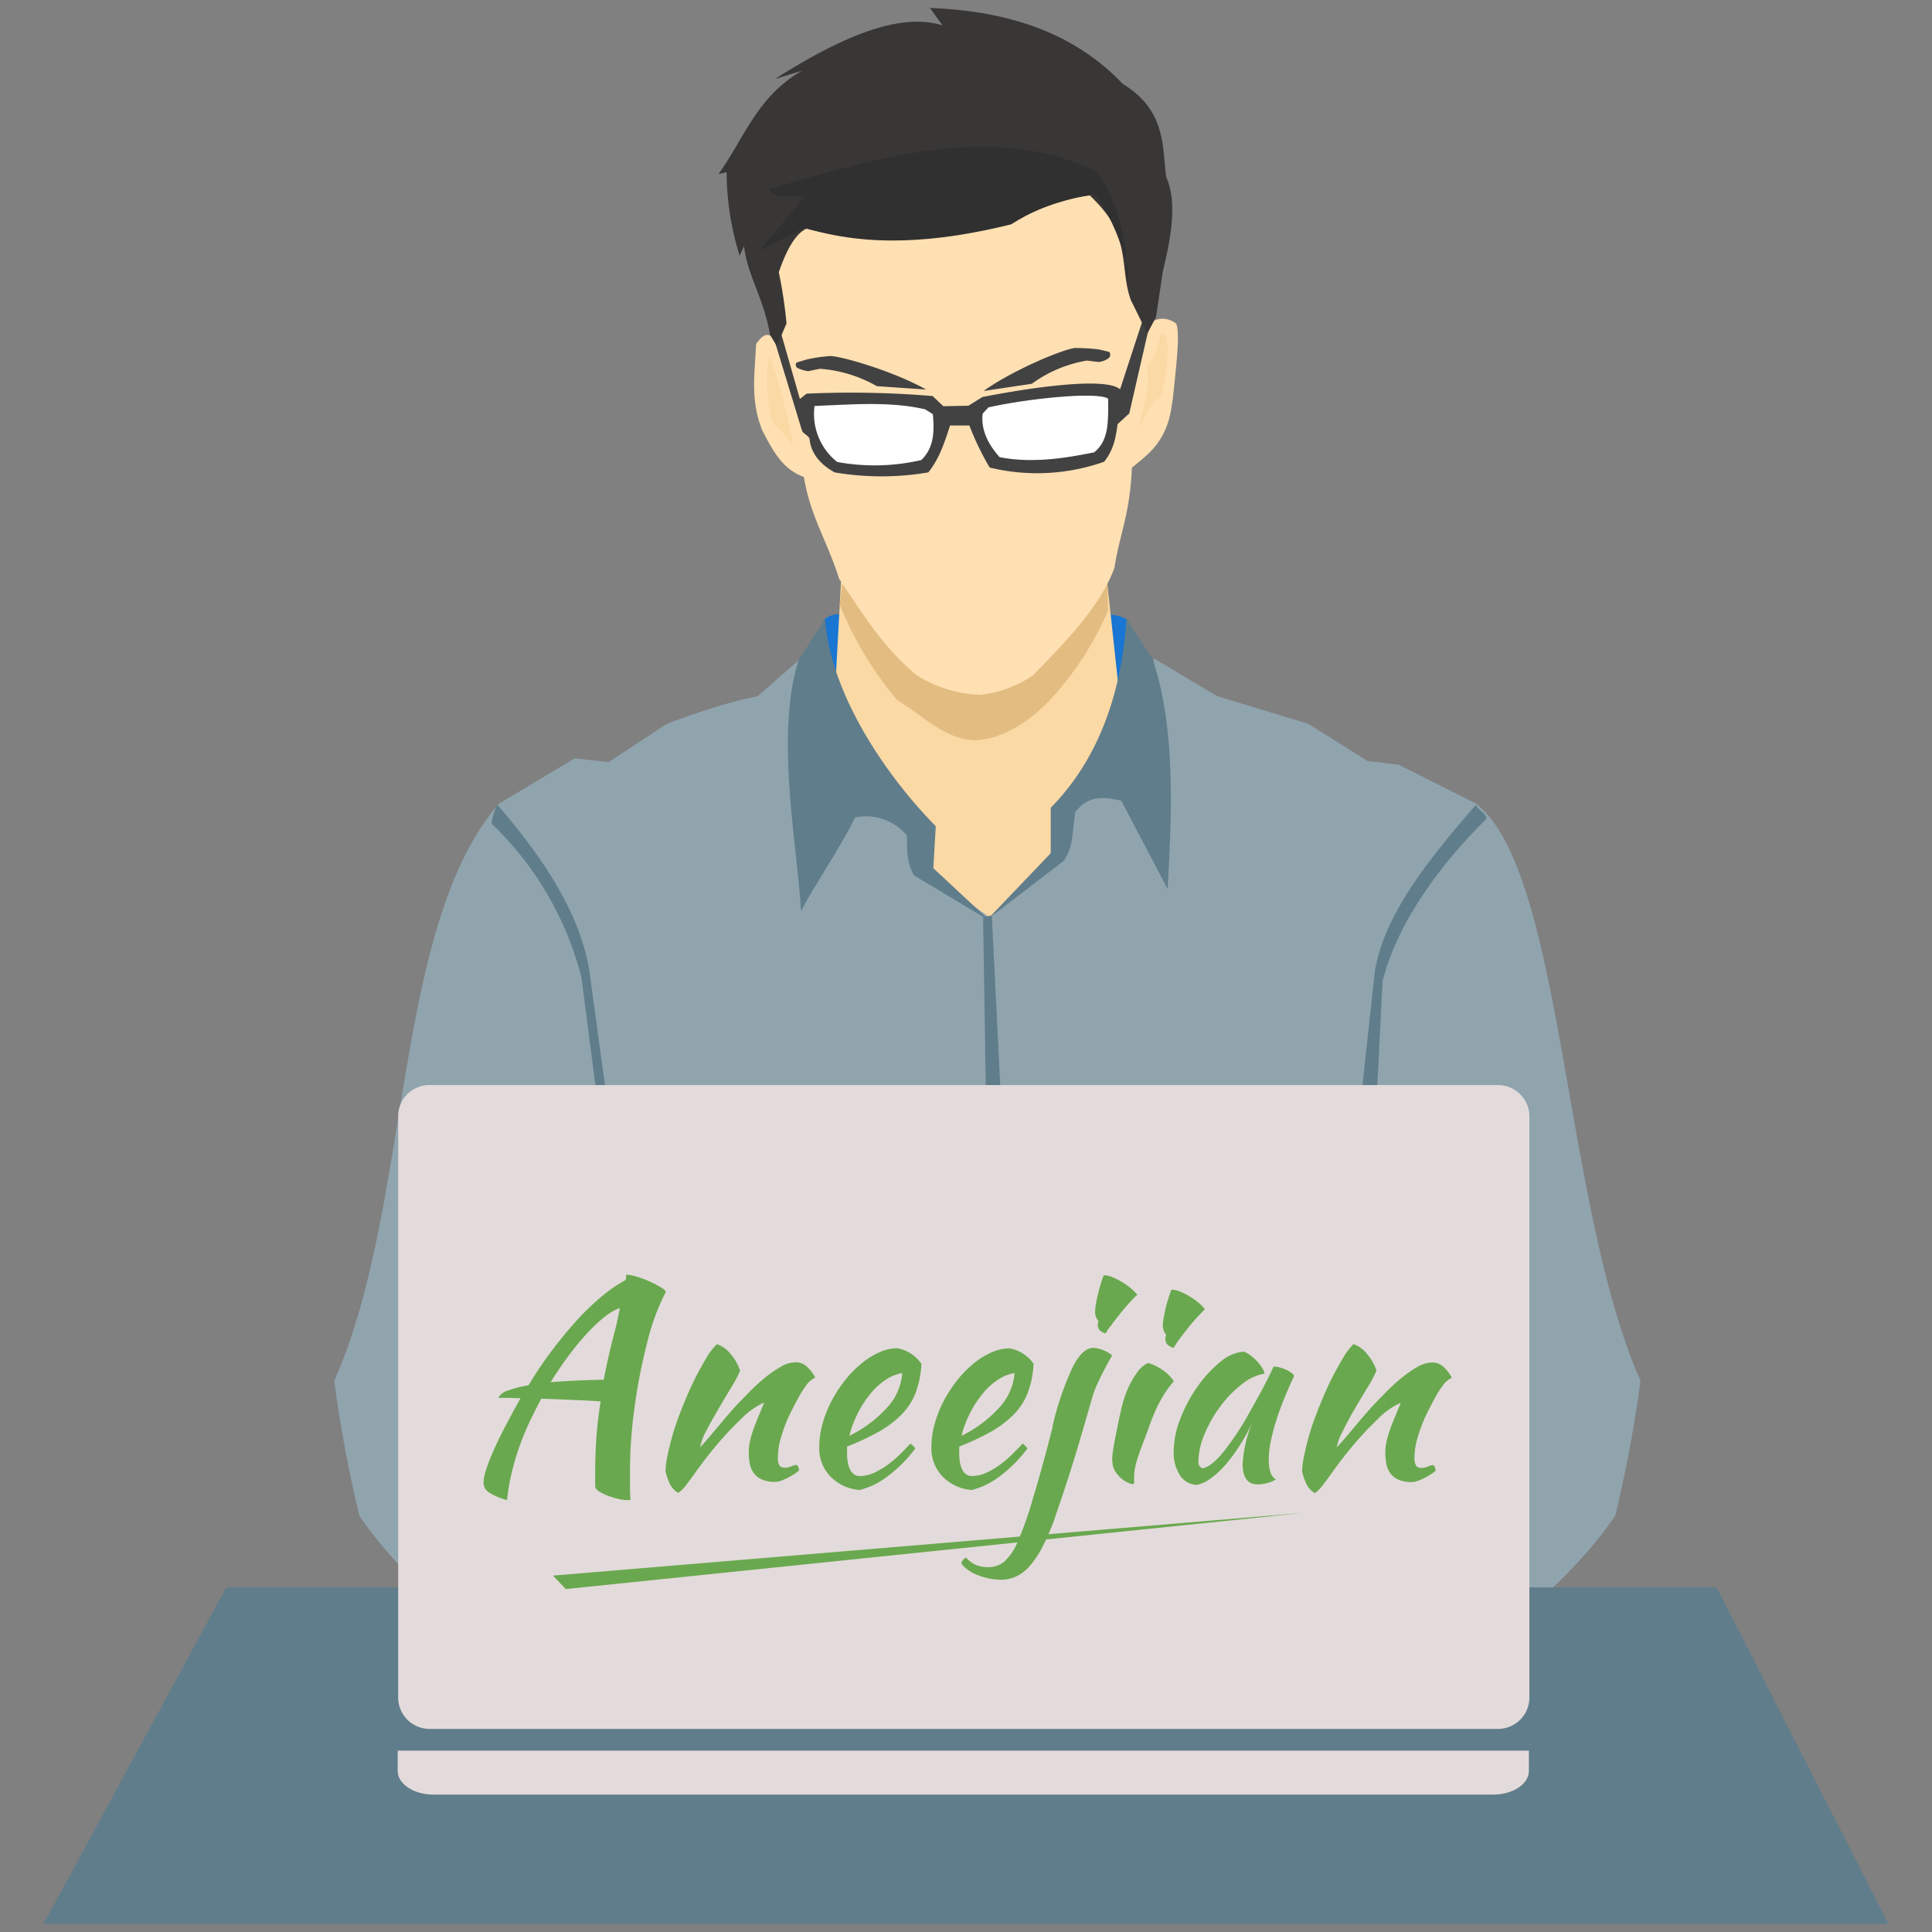 <svg id="Layer_1" data-name="Layer 1" xmlns="http://www.w3.org/2000/svg" xmlns:xlink="http://www.w3.org/1999/xlink" height="100" width="100" viewBox="0 0 400 400"><rect x="0" y="0" width="400" height="400" fill="#808080" stroke="none"/><defs><style>.cls-1{fill:none;}.cls-2{fill:#1976d2;}.cls-3{fill:#fbd9a5;}.cls-4{fill:#e3bc81;}.cls-5{fill:#ffe0b2;}.cls-6{fill:#424242;}.cls-7{fill:#fff;}.cls-8{fill:#393636;}.cls-9{fill:#90a4ae;}.cls-10{fill:#607d8b;}.cls-11{fill:#e3dbdb;}.cls-12{fill:#303030;}.cls-13{clip-path:url(#clip-path);}.cls-14{fill-opacity:0;}.cls-15{fill:#6aa84f;}</style><clipPath id="clip-path"><rect class="cls-1" x="92.52" y="249.62" width="213.43" height="83.36"/></clipPath></defs><title>Artboard 1</title><path class="cls-2" d="M170.74,128.15c2.8-1.9,4.3-.6,6,0l-4.5,14.9s-3.8-5.8-3.5-7.2,2-7.7,2-7.7Z"/><path class="cls-2" d="M233.24,128.15c-3.6-1.6-4.6-.6-6,0l4.5,14.9s3.8-5.8,3.5-7.2-2-7.7-2-7.7Z"/><path class="cls-3" d="M174.44,114.75l-2.5,45.5,36.4,51.5,39.7-54.6-14.8.5-4.7-43.5-25.4,22.1Z"/><path class="cls-4" d="M229.14,117.55l.3,8.8a64.64,64.64,0,0,1-11.9,18.4c-3.8,4.1-9.8,8.4-15.7,8.5-6.1-.1-10.6-5-16.1-8.3a73,73,0,0,1-11.9-19.8l1.1-8.3s8.5,9.1,8.5,9.9,3.5,4.4,5.7,6.9-1,3.5,4.9,4.5,8.5,1.8,10.9,1.4.7,1.3,3.1-1.3.7-.3,2.7-2.8.8-2.1,3.7-4a31.07,31.07,0,0,0,5.9-4.5c1.7-1.7.6.1,2.7-2.7s.7-1.8,2.1-2.8,2.4-1.8,2.4-1.8Z"/><path class="cls-5" d="M235.84,44.15l1.2,24.7c1.1-3.6,4.8-3.3,6.5-1.8.6,1.6.3,5.6-.2,10.5-.4,3.9-.7,8.3-2,11.2-1.8,4.3-4.7,6.1-7,8.1-.4,9.8-2.6,13.9-3.6,20.7-2.9,7.8-9.2,14.4-16.9,22.3a24,24,0,0,1-10.9,4,26.6,26.6,0,0,1-13.1-4c-7.2-6-11.3-12.9-16.1-20-2.4-7.7-6-13-7.3-21.1-4.4-1.6-6.3-5.2-8.6-9.6-2.5-6.2-1.6-11.5-1.3-17.9,1.5-2.2,2.8-2.9,4.5.1l-1.7-8.3c-1.8-9.1-2.3-17.6,6.9-21.4l24.3-10.4,36.3-1.3c4,3.8,9.4,6.7,9,14.2Z"/><path class="cls-6" d="M237,65l-5.1,15.6c-3.1-2.7-19.4-.2-28.5,1.6l-2.9,1.8-5.2.1-2.2-2.1a203.44,203.44,0,0,0-26.1-.5l-1.4,1.1-3.8-13.3s-1.5.9-1.4,1.3S166,89,166,89c.2.8,1.2,1,1.6,1.8.3,3.3,2.5,5.5,5.2,7a57.44,57.44,0,0,0,19.4,0c2.4-3,3.4-6.4,4.5-9.7h4a58,58,0,0,0,4.2,8.7,41.72,41.72,0,0,0,23.7-1.2c2.2-2.8,2.4-5.4,2.8-7.8l2.4-2.2,4.2-18.3Z"/><path class="cls-7" d="M193.14,85.75l-1.6-1c-7.3-1.7-15.2-1-22.9-.7a12.68,12.68,0,0,0,4.7,11.6,43,43,0,0,0,17.4-.4c2.7-2.6,2.7-6,2.4-9.5Z"/><path class="cls-7" d="M203.44,85.65l1.2-1.3c7.3-1.7,22.5-3.4,24.8-1.8,0,4.7.2,8.6-2.9,11.1-4.1.8-12.1,2.5-19.6,1-2.2-2.5-3.9-5.5-3.5-9Z"/><path class="cls-6" d="M203.64,80.95c6.4-4.6,17.8-9.2,19.3-8.9a41.88,41.88,0,0,1,4.6.3l2.1.5a.92.92,0,0,1-.1,1.3,4.17,4.17,0,0,1-2.1.8l-2.4-.3a26.88,26.88,0,0,0-11.4,4.8Z"/><path class="cls-6" d="M191.74,80.65c-6.9-3.9-18.7-7.3-20.2-6.9a28.28,28.28,0,0,0-4.6.7l-2,.6a.76.76,0,0,0,.3,1.2,7.64,7.64,0,0,0,2.1.6l2.4-.5a27.8,27.8,0,0,1,11.8,3.6Z"/><path class="cls-8" d="M239.34,65.65l1.4-9.4c1.8-7.4,3-14.6.7-19.6-.8-6.8-.2-13.9-9-19.3-10.4-10.9-24.2-15.1-39.9-15.7l2.6,3.6c-9.6-3-22.5,3.4-34.7,11.1l5.6-1.7c-9.4,5.4-12,14.1-17.3,21.4l1.7-.4a58.63,58.63,0,0,0,2.7,17.3l.9-2c.7,6.1,4,10.5,5.4,18.4l1.4,2.3,2-4.7a94.65,94.65,0,0,0-1.6-10.6c1.6-4.6,3.4-7.9,5.7-9,13.3,3.4,27.3,2.5,41.7-1.3,5.2-4.2,11.8-4.8,17-5.6,3.5,3.5,4.9,5.4,6.1,9.3,1.3,4.1.9,8.3,2.4,12.4l3.4,6.9Z"/><path class="cls-3" d="M235.64,88.65c2.1-3.7,3.4-6.2,4.4-6.1s2.2-12.1,1.6-11.3c0-2.2-1.2-2.8-1.5-1.5a13.16,13.16,0,0,1-2.7,6.2c.8,4.8-.9,8.8-1.8,13Z"/><path class="cls-3" d="M159.64,74c-1.5-.1-.8,13.4.8,14.1.7.3,3.8,4,3.8,4C163.24,86.55,161.44,80.35,159.64,74Z"/><path class="cls-9" d="M208.34,345.85l-3.2-156,14.8-13.5,1.7-9,14.6-17.3,2.7-13.7,13.1,7.8,18.8,5.7,12.3,7.7,6.5.8,15.9,8c18.2,14,18,83.2,34.1,119.5a273.29,273.29,0,0,1-5.2,27.9c-9,13.4-23,23.4-34.9,34.9Z"/><path class="cls-9" d="M213.24,345,205,190l-13.3-9.4-.1-5.6-18.1-18.6-6.9-20.8-9.8,8.6c-4.4.8-10.3,2.5-18.8,5.7l-12,7.9-7-.8-15.7,9.4c-22.1,25.5-18,83.2-34.1,119.5a273.28,273.28,0,0,0,5.2,27.9c9,13.4,23,23.4,34.9,34.9Z"/><path class="cls-10" d="M233.24,128.15c-1.1,15.9-6,29.2-15.7,39.1v9.4l-13.1,13.7,15.9-12.2c1.8-3.2,1.4-3.5,2.3-10.1,2.9-3.4,5.5-3.1,9.5-2.3l9.6,18.3c.7-13.2,2-32.4-3.1-47.6Z"/><path class="cls-10" d="M46.84,328.65,9,398.35H391l-35.58-69.7Z"/><path class="cls-10" d="M103,166.65a9.78,9.78,0,0,0-1.2,3.9,66.93,66.93,0,0,1,18.6,31.9l3.2,24.8h2l-3.6-26.4c-2-11.9-9.5-23.2-19-34.2Z"/><path class="cls-10" d="M305.54,166.65c.7,1.3,2.1,1.6,2.2,2.9-9,8.8-18.3,21-21.5,33.6l-1.2,24.1-3.3.6,2.9-26.7c1.9-11.9,11.4-23.5,20.9-34.5Z"/><path class="cls-10" d="M205.34,189.55l1.9,38.1-3.1.3-.6-38.1Z"/><path class="cls-11" d="M88.94,224.65h221.2a6.49,6.49,0,0,1,6.5,6.5v120.3a6.49,6.49,0,0,1-6.5,6.5H88.94a6.49,6.49,0,0,1-6.5-6.5V231.25A6.45,6.45,0,0,1,88.94,224.65Z"/><path class="cls-11" d="M82.34,362.45v4.2c0,2.7,3.3,4.9,7.4,4.9h219.4c4.1,0,7.4-2.2,7.4-4.9v-4.2Z"/><path class="cls-10" d="M170.84,128.15c1.1,15.9,13.1,33,22.9,42.9l-.5,8.7,11.7,10.9-15.7-9.4c-1.8-3.2-1.3-6.1-1.5-8.3a11,11,0,0,0-10.7-3.7c-3.8,7.5-8.3,13.8-11.2,19.4-.7-13.2-5.5-37-.4-52.2Z"/><path class="cls-12" d="M225.74,40.35c1.9-2.1,9.8,16.8,7.4,17.5.8-8.7-3.7-23-8.7-23.5-20.4-8.5-43.1-1.6-65.3,4.8,1.7,2.6,4.6.9,7.4,1.6l-9.2,11.1,9.3-4.7c13,4.1,27.4,3.1,42.7-.7,3.8-2.4,8.3-4.6,16.4-6.1Z"/><g class="cls-13"><path class="cls-14" d="M92.52,249.62H305.95V333H92.52Z"/><path class="cls-14" d="M92.52,249.62H306.09v71.89H92.52Z"/><path class="cls-15" d="M105,310.57a12.74,12.74,0,0,1-3.83-1.62,2.43,2.43,0,0,1-1.06-2,9.5,9.5,0,0,1,.51-2.59,37.47,37.47,0,0,1,1.52-3.94q1-2.28,2.42-5t3.2-5.93l-2.68-.08-1.92,0a3.2,3.2,0,0,1,2-1.5,22.84,22.84,0,0,1,4.26-1.1,81.32,81.32,0,0,1,4.8-7.13q2.56-3.4,5.15-6.25a52,52,0,0,1,5.18-5,30.42,30.42,0,0,1,5-3.43q.06-.4.08-.69t0-.4a8,8,0,0,1,2.16.4,22.28,22.28,0,0,1,4.95,2.16q1,.6,1.12,1a46,46,0,0,0-3.74,10,117.27,117.27,0,0,0-3,15.91q-.29,2.3-.49,5.24t-.2,6.55v2.59q0,1.32.11,2.76a.51.51,0,0,1-.23.06h-.46a8.06,8.06,0,0,1-1.88-.26,17.37,17.37,0,0,1-2.07-.63,9,9,0,0,1-1.73-.84,2.44,2.44,0,0,1-.89-.8q-.06-.75-.06-1.47V305q0-3.57.25-7.25t.89-7.6l-2.13-.14q-1.32-.08-3-.14l-3.51-.15-3.65-.14q-1.38,2.59-2.59,5.15a54.28,54.28,0,0,0-3.65,10.68A36.79,36.79,0,0,0,105,310.57ZM127.18,276q.23-.8.55-2.21t.6-3a11.88,11.88,0,0,0-3.2,1.9,30.39,30.39,0,0,0-3.62,3.42q-1.87,2-3.8,4.6T114,286.17q4.83-.4,11-.52.46-2.42,1-4.81T127.18,276Zm21.24,2.3a6,6,0,0,1,2.82,2,10.56,10.56,0,0,1,2,3.48,27.67,27.67,0,0,1-2,3.74q-1.32,2.18-2.65,4.46t-2.39,4.31a10.92,10.92,0,0,0-1.24,3.36q.92-1,2-2.27t2.18-2.59q1.07-1.29,2-2.35t1.44-1.59q1.09-1.15,2.59-2.68a40.29,40.29,0,0,1,3.13-2.87,23.49,23.49,0,0,1,3.31-2.3,6.3,6.3,0,0,1,3.06-.95,3.39,3.39,0,0,1,2.5,1,8.65,8.65,0,0,1,1.59,2.1q0,.11-.44.32a4.85,4.85,0,0,0-1.24,1.12,22.23,22.23,0,0,0-1.81,2.85q-1,1.81-2,3.91a31.91,31.91,0,0,0-1.58,4.29,14.4,14.4,0,0,0-.63,4,3,3,0,0,0,.37,1.84,1.4,1.4,0,0,0,1.07.4,3.42,3.42,0,0,0,1.32-.29,3.1,3.1,0,0,1,1.1-.29.86.86,0,0,1,.37.49,1.83,1.83,0,0,1,.15.66,8.76,8.76,0,0,1-1.1.81q-.63.4-1.33.75a10.82,10.82,0,0,1-1.35.57,3.61,3.61,0,0,1-1.18.23,6.56,6.56,0,0,1-2.73-.49,4.21,4.21,0,0,1-1.66-1.29,4.79,4.79,0,0,1-.84-1.92,11.81,11.81,0,0,1-.23-2.39,12,12,0,0,1,.11-1.55,14.63,14.63,0,0,1,.46-2q.34-1.18,1-2.82t1.62-3.95a11.35,11.35,0,0,0-1.56.81,15,15,0,0,0-3.11,2.47,69.52,69.52,0,0,0-4.86,5.13q-2.16,2.53-4.4,5.63-1.26,1.78-2.21,3a6.51,6.51,0,0,1-1.64,1.64,4.26,4.26,0,0,1-1.78-1.93,12.19,12.19,0,0,1-.86-2.56,15.34,15.34,0,0,1,.32-2.76q.32-1.67.86-3.72t1.36-4.29q.81-2.25,1.78-4.49a59.69,59.69,0,0,1,4-7.94A13.47,13.47,0,0,1,148.42,278.29Zm42.35,4.09a19.61,19.61,0,0,1-1.26,6.13,13.26,13.26,0,0,1-3,4.49,21.53,21.53,0,0,1-4.69,3.48,51.42,51.42,0,0,1-6.44,3q0,.34,0,.72t0,.78a11.27,11.27,0,0,0,.11,1.55,6.34,6.34,0,0,0,.41,1.5,2.93,2.93,0,0,0,.8,1.12,2,2,0,0,0,1.33.43,7.23,7.23,0,0,0,3-.69,16.15,16.15,0,0,0,2.85-1.7,22.65,22.65,0,0,0,2.54-2.18q1.18-1.18,2.1-2.16a11.26,11.26,0,0,1,1,1,27.87,27.87,0,0,1-5.67,5.73,16.11,16.11,0,0,1-5.84,2.9,9.46,9.46,0,0,1-6.19-2.9,8.48,8.48,0,0,1-2.21-5.9,18.38,18.38,0,0,1,.66-4.81,23.43,23.43,0,0,1,1.84-4.71,27.34,27.34,0,0,1,2.76-4.29,22.9,22.9,0,0,1,3.4-3.51A16.29,16.29,0,0,1,182,280a9.32,9.32,0,0,1,3.83-.86A7.71,7.71,0,0,1,190.77,282.37Zm-4,1.9a8.55,8.55,0,0,0-3.22,1.27,13.44,13.44,0,0,0-3.13,2.76,21.71,21.71,0,0,0-2.68,4,23,23,0,0,0-1.9,4.95,25.62,25.62,0,0,0,7.65-5.66A11.82,11.82,0,0,0,186.8,284.27Zm27.22-1.9a19.61,19.61,0,0,1-1.26,6.13,13.26,13.26,0,0,1-3,4.49,21.53,21.53,0,0,1-4.69,3.48,51.42,51.42,0,0,1-6.44,3q0,.34,0,.72t0,.78a11.27,11.27,0,0,0,.11,1.55,6.34,6.34,0,0,0,.41,1.5,2.93,2.93,0,0,0,.8,1.12,2,2,0,0,0,1.33.43,7.23,7.23,0,0,0,3-.69,16.15,16.15,0,0,0,2.85-1.7,22.65,22.65,0,0,0,2.54-2.18q1.18-1.18,2.1-2.16a11.27,11.27,0,0,1,1,1,27.87,27.87,0,0,1-5.67,5.73,16.11,16.11,0,0,1-5.84,2.9,9.46,9.46,0,0,1-6.19-2.9,8.48,8.48,0,0,1-2.21-5.9,18.38,18.38,0,0,1,.66-4.81,23.43,23.43,0,0,1,1.84-4.71,27.34,27.34,0,0,1,2.76-4.29,22.9,22.9,0,0,1,3.4-3.51,16.29,16.29,0,0,1,3.74-2.35,9.32,9.32,0,0,1,3.83-.86A7.71,7.71,0,0,1,214,282.37Zm-4,1.9a8.55,8.55,0,0,0-3.22,1.27,13.44,13.44,0,0,0-3.13,2.76,21.7,21.7,0,0,0-2.68,4,23,23,0,0,0-1.9,4.95,25.62,25.62,0,0,0,7.65-5.66A11.82,11.82,0,0,0,210.05,284.27Zm7.89,11.16A61.29,61.29,0,0,1,222.11,283q2-3.95,4.29-3.95a7.19,7.19,0,0,1,3.86,1.56q-1.84,3.28-2.85,5.44a22.94,22.94,0,0,0-1.46,3.94q-1,3.45-2.08,7.17t-2.16,7.11q-1.06,3.39-2,6.13t-1.41,4.17a50.74,50.74,0,0,1-2.5,5.75,19.31,19.31,0,0,1-2.56,3.86,8.7,8.7,0,0,1-2.79,2.18,7.37,7.37,0,0,1-3.2.7,12.12,12.12,0,0,1-2.5-.26,14,14,0,0,1-2.33-.7,8.61,8.61,0,0,1-2-1.06,6.49,6.49,0,0,1-1.38-1.33,1.52,1.52,0,0,1,.37-.77,1.19,1.19,0,0,1,.6-.44,6.24,6.24,0,0,0,2.05,1.5,6.36,6.36,0,0,0,2.56.46,5.16,5.16,0,0,0,3.25-1.1,11.46,11.46,0,0,0,2.85-4.23,67.84,67.84,0,0,0,3.11-8.8Q215.58,304.64,217.94,295.43Zm9.38-20.95a4.62,4.62,0,0,1,.18-1,2.64,2.64,0,0,1-.7-2,10.15,10.15,0,0,1,.14-1.43q.15-.92.41-2t.58-2.16a16.73,16.73,0,0,1,.66-1.9,5,5,0,0,1,1.7.38,13,13,0,0,1,2,1,13.6,13.6,0,0,1,1.9,1.33,7.88,7.88,0,0,1,1.33,1.35q-.7.63-1.74,1.78t-2,2.39q-1,1.24-1.78,2.3a7.19,7.19,0,0,0-1,1.52,2.32,2.32,0,0,1-1.21-.6A1.41,1.41,0,0,1,227.32,274.49Zm3,27.85a12.28,12.28,0,0,1,.08-1.29q.08-.78.32-2.07t.6-3.13q.37-1.85.95-4.43.12-.58.52-1.84a21.53,21.53,0,0,1,1.06-2.68,17.51,17.51,0,0,1,1.62-2.73,5.92,5.92,0,0,1,2.28-2,10.18,10.18,0,0,1,2.59,1.18,8.64,8.64,0,0,1,2.76,2.62,20.12,20.12,0,0,0-2.21,3,30.43,30.43,0,0,0-1.62,3.11q-.72,1.61-1.32,3.34t-1.35,3.62q-.63,1.62-1.15,3.32a12.12,12.12,0,0,0-.58,3q0,1,0,1.47t-.32.43a3.19,3.19,0,0,1-.93-.29,5.35,5.35,0,0,1-1.41-.89,6.44,6.44,0,0,1-1.29-1.52A4.07,4.07,0,0,1,230.31,302.34Zm11-25a4.71,4.71,0,0,1,.18-1,2.3,2.3,0,0,1-.49-.86,3.25,3.25,0,0,1-.2-1,9.61,9.61,0,0,1,.14-1.41q.15-.89.37-1.92t.58-2.16q.35-1.12.7-2a5.05,5.05,0,0,1,1.69.37,12.84,12.84,0,0,1,2,1,13.25,13.25,0,0,1,1.9,1.33,7.88,7.88,0,0,1,1.33,1.35q-.63.63-1.67,1.76t-2,2.36q-1,1.24-1.78,2.33a13,13,0,0,0-1,1.55,2.25,2.25,0,0,1-1.21-.6A1.37,1.37,0,0,1,241.3,277.37Zm22.39,5.58a5.39,5.39,0,0,1,1.35.2,7.25,7.25,0,0,1,1.41.52,5.93,5.93,0,0,1,1.06.66q.44.34.44.63-1.15,2.42-2.13,4.87t-1.67,4.69a39.46,39.46,0,0,0-1.06,4.2,18.44,18.44,0,0,0-.37,3.39,8.88,8.88,0,0,0,.34,2.68,2.56,2.56,0,0,0,1.15,1.52,6,6,0,0,1-1.79.75,7.72,7.72,0,0,1-2,.29q-3.11,0-3.11-4.26a27.06,27.06,0,0,1,2.18-9,35.22,35.22,0,0,1-2.65,5,35.62,35.62,0,0,1-3,4.11,18,18,0,0,1-3.14,2.91,7.41,7.41,0,0,1-2.9,1.35,4.33,4.33,0,0,1-3.46-2A8.54,8.54,0,0,1,243,300.5a18.88,18.88,0,0,1,1.38-6.79,30.51,30.51,0,0,1,3.54-6.62,25.35,25.35,0,0,1,4.69-5.09,8.55,8.55,0,0,1,4.89-2.16,4.54,4.54,0,0,1,1.29.7,9.44,9.44,0,0,1,1.38,1.21,9.28,9.28,0,0,1,1.12,1.41,3,3,0,0,1,.52,1.23,10.34,10.34,0,0,0-4.75,2.25,23.4,23.4,0,0,0-4.43,4.57,26.77,26.77,0,0,0-3.25,5.73,14.93,14.93,0,0,0-1.26,5.7A1.29,1.29,0,0,0,249,304q1.66-.34,3.85-2.85a54.77,54.77,0,0,0,5.3-7.75l1.29-2.3q.72-1.27,1.47-2.65t1.47-2.79Q263.06,284.27,263.69,282.94Zm16.52-4.66a6,6,0,0,1,2.82,2,10.56,10.56,0,0,1,2,3.48,27.67,27.67,0,0,1-2,3.74q-1.32,2.18-2.65,4.46T278,296.33a10.92,10.92,0,0,0-1.24,3.36q.92-1,2-2.27t2.18-2.59q1.07-1.29,2-2.35t1.44-1.59q1.09-1.15,2.59-2.68a40.3,40.3,0,0,1,3.13-2.87,23.49,23.49,0,0,1,3.31-2.3,6.3,6.3,0,0,1,3.06-.95,3.39,3.39,0,0,1,2.5,1,8.65,8.65,0,0,1,1.59,2.1q0,.11-.44.32a4.85,4.85,0,0,0-1.24,1.12,22.23,22.23,0,0,0-1.81,2.85q-1,1.81-2,3.91a31.91,31.91,0,0,0-1.58,4.29,14.4,14.4,0,0,0-.63,4,3,3,0,0,0,.37,1.84,1.4,1.4,0,0,0,1.07.4,3.42,3.42,0,0,0,1.32-.29,3.1,3.1,0,0,1,1.1-.29.86.86,0,0,1,.37.49,1.83,1.83,0,0,1,.15.66,8.76,8.76,0,0,1-1.1.81q-.63.4-1.33.75a10.82,10.82,0,0,1-1.35.57,3.61,3.61,0,0,1-1.18.23,6.56,6.56,0,0,1-2.73-.49,4.21,4.21,0,0,1-1.66-1.29,4.79,4.79,0,0,1-.84-1.92,11.81,11.81,0,0,1-.23-2.39,12,12,0,0,1,.11-1.55,14.63,14.63,0,0,1,.46-2q.34-1.18,1-2.82t1.62-3.95a11.35,11.35,0,0,0-1.56.81,15,15,0,0,0-3.11,2.47,69.53,69.53,0,0,0-4.86,5.13q-2.16,2.53-4.4,5.63-1.26,1.78-2.21,3a6.51,6.51,0,0,1-1.64,1.64,4.26,4.26,0,0,1-1.78-1.93,12.19,12.19,0,0,1-.86-2.56,15.34,15.34,0,0,1,.32-2.76q.32-1.67.86-3.72t1.36-4.29q.81-2.25,1.78-4.49a59.69,59.69,0,0,1,4-7.94A13.47,13.47,0,0,1,280.21,278.29Z"/><path class="cls-15" d="M114.49,326.21l155.49-13L117.14,329Z"/></g></svg>